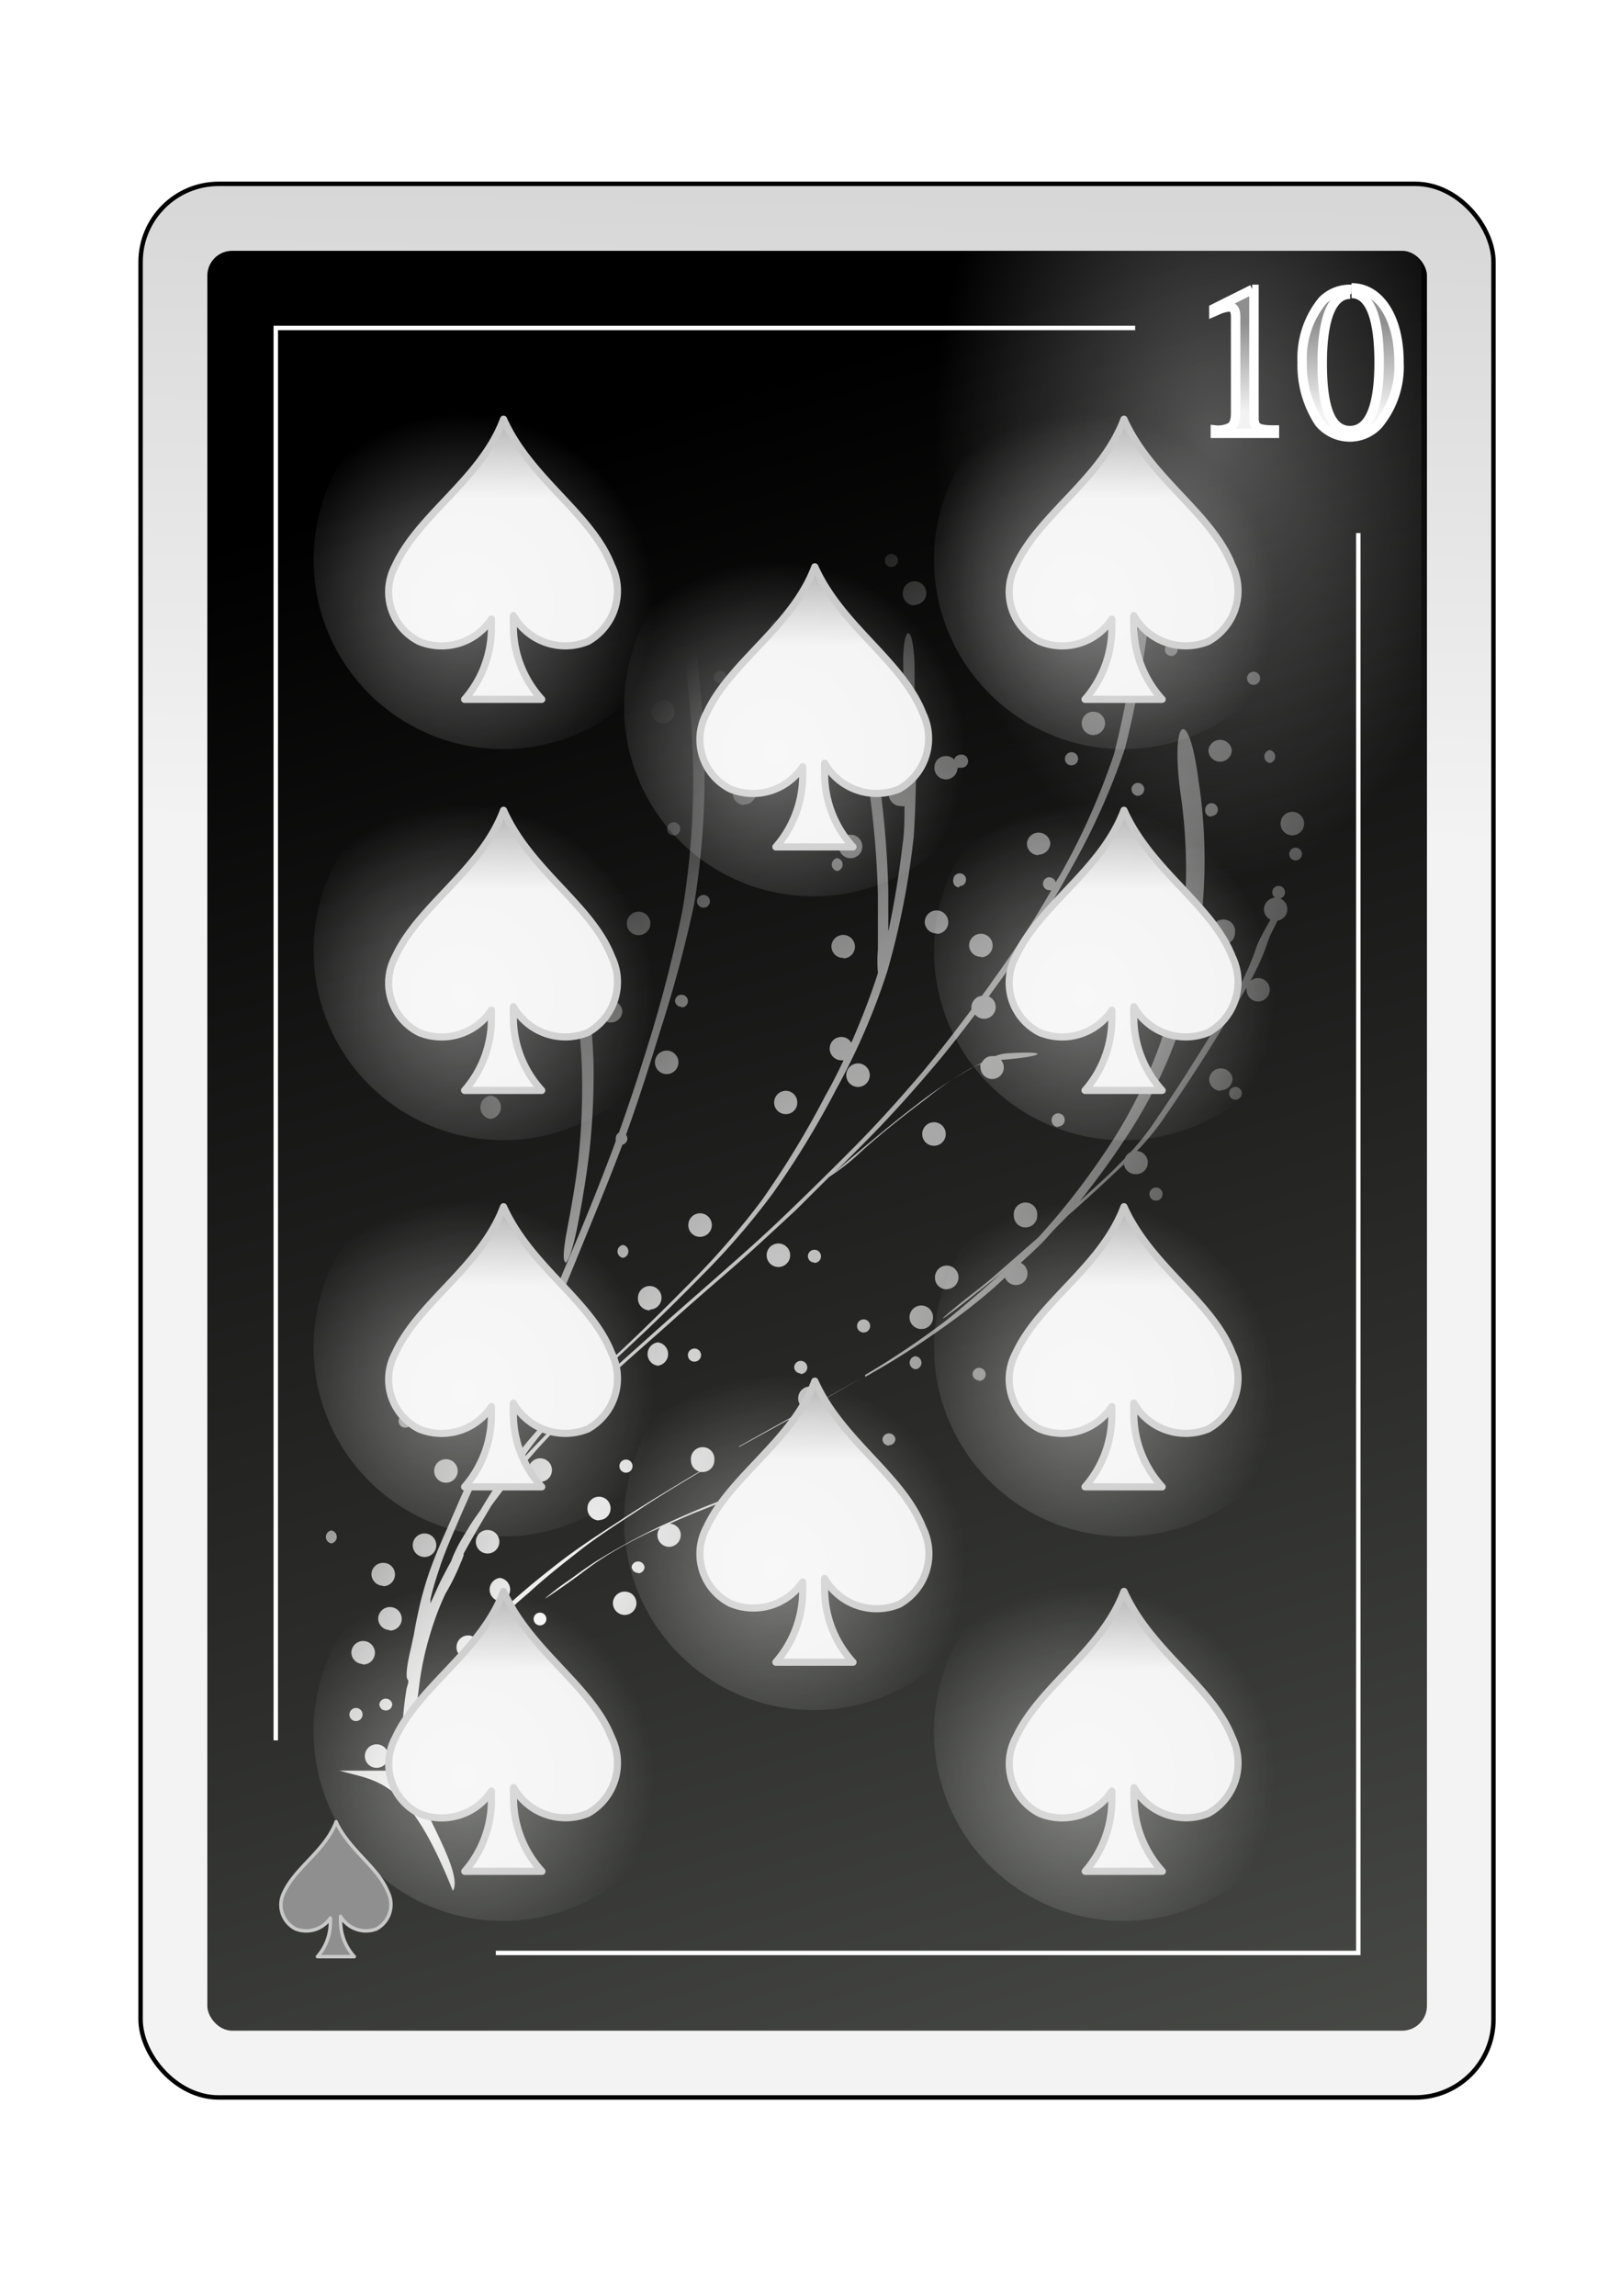 <?xml version="1.0" encoding="UTF-8" standalone="no"?>
<svg
   id="svg2"
   viewBox="0 0 84 119"
   version="1.1"
   sodipodi:docname="10S.svg"
   inkscape:version="1.3.2 (091e20e, 2023-11-25, custom)"
   xmlns:inkscape="http://www.inkscape.org/namespaces/inkscape"
   xmlns:sodipodi="http://sodipodi.sourceforge.net/DTD/sodipodi-0.dtd"
   xmlns:xlink="http://www.w3.org/1999/xlink"
   xmlns="http://www.w3.org/2000/svg"
   xmlns:svg="http://www.w3.org/2000/svg">
  <sodipodi:namedview
     id="namedview6"
     pagecolor="#ffffff"
     bordercolor="#000000"
     borderopacity="0.25"
     inkscape:showpageshadow="2"
     inkscape:pageopacity="0.0"
     inkscape:pagecheckerboard="0"
     inkscape:deskcolor="#d1d1d1"
     inkscape:zoom="15.285714"
     inkscape:cx="41.96729"
     inkscape:cy="59.5"
     inkscape:window-width="3840"
     inkscape:window-height="2054"
     inkscape:window-x="-11"
     inkscape:window-y="-11"
     inkscape:window-maximized="1"
     inkscape:current-layer="svg2" />
  <defs
     id="defs6">
    <style
       id="style1">
      .cls-1 {
        filter: url(#filter63625-0);
      }

      .cls-2 {
        stroke: #000;
        fill: url(#linear-gradient);
      }

      .cls-2, .cls-6 {
        stroke-miterlimit: 10;
        stroke-width: 0.23px;
      }

      .cls-3 {
        fill: url(#linear-gradient-2);
      }

      .cls-4 {
        opacity: 0.31;
        fill: url(#radial-gradient);
      }

      .cls-11, .cls-13, .cls-15, .cls-17, .cls-19, .cls-21, .cls-23, .cls-25, .cls-27, .cls-29, .cls-4, .cls-5 {
        isolation: isolate;
      }

      .cls-5 {
        opacity: 0.32;
        fill: url(#radial-gradient-2);
      }

      .cls-6 {
        fill: none;
      }

      .cls-6, .cls-8 {
        stroke: #fff;
      }

      .cls-10, .cls-12, .cls-14, .cls-16, .cls-18, .cls-20, .cls-22, .cls-24, .cls-26, .cls-28, .cls-7 {
        stroke: #c8c8c8;
        stroke-linejoin: round;
      }

      .cls-7 {
        stroke-width: 0.18px;
        fill: url(#linear-gradient-3);
      }

      .cls-8 {
        stroke-width: 0.49px;
        fill: url(#linear-gradient-4);
      }

      .cls-9 {
        fill: url(#radial-gradient-3);
      }

      .cls-10, .cls-12, .cls-14, .cls-16, .cls-18, .cls-20, .cls-22, .cls-24, .cls-26, .cls-28 {
        stroke-width: 0.37px;
      }

      .cls-10 {
        fill: url(#linear-gradient-5);
      }

      .cls-11, .cls-13, .cls-15, .cls-17, .cls-19, .cls-21, .cls-23, .cls-25, .cls-27, .cls-29 {
        opacity: 0.4;
      }

      .cls-11 {
        fill: url(#radial-gradient-4);
      }

      .cls-12 {
        fill: url(#linear-gradient-6);
      }

      .cls-13 {
        fill: url(#radial-gradient-5);
      }

      .cls-14 {
        fill: url(#linear-gradient-7);
      }

      .cls-15 {
        fill: url(#radial-gradient-6);
      }

      .cls-16 {
        fill: url(#linear-gradient-8);
      }

      .cls-17 {
        fill: url(#radial-gradient-7);
      }

      .cls-18 {
        fill: url(#linear-gradient-9);
      }

      .cls-19 {
        fill: url(#radial-gradient-8);
      }

      .cls-20 {
        fill: url(#linear-gradient-10);
      }

      .cls-21 {
        fill: url(#radial-gradient-9);
      }

      .cls-22 {
        fill: url(#linear-gradient-11);
      }

      .cls-23 {
        fill: url(#radial-gradient-10);
      }

      .cls-24 {
        fill: url(#linear-gradient-12);
      }

      .cls-25 {
        fill: url(#radial-gradient-11);
      }

      .cls-26 {
        fill: url(#linear-gradient-13);
      }

      .cls-27 {
        fill: url(#radial-gradient-12);
      }

      .cls-28 {
        fill: url(#linear-gradient-14);
      }

      .cls-29 {
        fill: url(#radial-gradient-13);
      }
    </style>
    <filter
       id="filter63625-0"
       name="filter63625-0"
       x="-0.129"
       y="-0.091"
       width="1.257"
       height="1.182">
      <feGaussianBlur
         result="feGaussianBlur63627-4"
         stdDeviation="3.76"
         id="feGaussianBlur1" />
    </filter>
    <linearGradient
       id="linear-gradient"
       x1="-1227.3"
       y1="-2166.46"
       x2="-1217.81"
       y2="-1651.95"
       gradientTransform="matrix(0.23, 0, 0, -0.23, 320.43, -455.2)"
       gradientUnits="userSpaceOnUse">
      <stop
         offset="0"
         stop-color="#f3f3f3"
         id="stop1" />
      <stop
         offset="1"
         stop-color="#8f8f8f"
         id="stop2" />
    </linearGradient>
    <linearGradient
       id="linear-gradient-2"
       x1="-1692.24"
       y1="-1941.48"
       x2="-1559.95"
       y2="-2379.2"
       gradientTransform="matrix(0.24, 0, 0, -0.24, 433.11, -442.41)"
       gradientUnits="userSpaceOnUse">
      <stop
         offset="0"
         id="stop3" />
      <stop
         offset="1"
         stop-color="#555753"
         id="stop4" />
    </linearGradient>
    <radialGradient
       id="radial-gradient"
       cx="636.09"
       cy="6279.25"
       r="58.68"
       gradientTransform="matrix(-0.23, 0, 0, 0.21, 160.04, -1198.94)"
       gradientUnits="userSpaceOnUse">
      <stop
         offset="0"
         stop-color="#fff"
         id="stop5" />
      <stop
         offset="1"
         stop-color="#fff"
         stop-opacity="0"
         id="stop6" />
    </radialGradient>
    <radialGradient
       id="radial-gradient-2"
       cx="-1261.09"
       cy="-1167.63"
       r="63.15"
       gradientTransform="matrix(0.23, 0, 0, -0.36, 352.99, -397.51)"
       xlink:href="#radial-gradient" />
    <linearGradient
       id="linear-gradient-3"
       x1="-4852.29"
       y1="-12344.1"
       x2="-4852.29"
       y2="-12289.58"
       gradientTransform="matrix(0.06, 0, 0, -0.06, 315.35, -621.38)"
       xlink:href="#linear-gradient" />
    <linearGradient
       id="linear-gradient-4"
       x1="-347.12"
       y1="898.22"
       x2="-347.12"
       y2="902.88"
       gradientTransform="matrix(1, 0, 0, -1, 414.86, 919.6)"
       xlink:href="#linear-gradient" />
    <radialGradient
       id="radial-gradient-3"
       cx="-12.65"
       cy="1367.86"
       r="25.37"
       gradientTransform="matrix(0.83, 0.56, 2.15, -3.16, -2904.65, 4416.86)"
       xlink:href="#radial-gradient" />
    <linearGradient
       id="linear-gradient-5"
       x1="-2691.79"
       y1="-5392.86"
       x2="-2691.79"
       y2="-5338.32"
       gradientTransform="matrix(0.13, 0, 0, -0.12, 385.7, -571.46)"
       xlink:href="#linear-gradient" />
    <radialGradient
       id="radial-gradient-4"
       cx="-686.3"
       cy="-779.02"
       r="26.74"
       gradientTransform="matrix(0.37, 0, 0, -0.37, 294.1, -207.06)"
       xlink:href="#radial-gradient" />
    <linearGradient
       id="linear-gradient-6"
       x1="-2691.79"
       y1="-5392.86"
       x2="-2691.79"
       y2="-5338.32"
       gradientTransform="matrix(0.13, 0, 0, -0.12, 401.73, -601.03)"
       xlink:href="#linear-gradient" />
    <radialGradient
       id="radial-gradient-5"
       cx="-686.3"
       cy="-779.02"
       r="26.74"
       gradientTransform="matrix(0.37, 0, 0, -0.37, 310.13, -236.63)"
       xlink:href="#radial-gradient" />
    <linearGradient
       id="linear-gradient-7"
       x1="-2691.79"
       y1="-5392.86"
       x2="-2691.79"
       y2="-5338.32"
       gradientTransform="matrix(0.13, 0, 0, -0.12, 401.73, -560.56)"
       xlink:href="#linear-gradient" />
    <radialGradient
       id="radial-gradient-6"
       cx="-686.3"
       cy="-779.02"
       r="26.74"
       gradientTransform="matrix(0.37, 0, 0, -0.37, 310.13, -196.16)"
       xlink:href="#radial-gradient" />
    <linearGradient
       id="linear-gradient-8"
       x1="-2691.79"
       y1="-5392.86"
       x2="-2691.79"
       y2="-5338.32"
       gradientTransform="matrix(0.13, 0, 0, -0.12, 385.7, -613.67)"
       xlink:href="#linear-gradient" />
    <radialGradient
       id="radial-gradient-7"
       cx="-686.3"
       cy="-779.02"
       r="26.74"
       gradientTransform="matrix(0.37, 0, 0, -0.37, 294.1, -249.27)"
       xlink:href="#radial-gradient" />
    <linearGradient
       id="linear-gradient-9"
       x1="-2691.79"
       y1="-5392.86"
       x2="-2691.79"
       y2="-5338.32"
       gradientTransform="matrix(0.13, 0, 0, -0.12, 401.73, -621.32)"
       xlink:href="#linear-gradient" />
    <radialGradient
       id="radial-gradient-8"
       cx="-686.3"
       cy="-779.02"
       r="26.74"
       gradientTransform="matrix(0.37, 0, 0, -0.37, 310.13, -256.92)"
       xlink:href="#radial-gradient" />
    <linearGradient
       id="linear-gradient-10"
       x1="-2691.79"
       y1="-5392.86"
       x2="-2691.79"
       y2="-5338.32"
       gradientTransform="matrix(0.13, 0, 0, -0.12, 401.73, -580.5)"
       xlink:href="#linear-gradient" />
    <radialGradient
       id="radial-gradient-9"
       cx="-686.3"
       cy="-779.02"
       r="26.74"
       gradientTransform="matrix(0.37, 0, 0, -0.37, 310.13, -216.1)"
       xlink:href="#radial-gradient" />
    <linearGradient
       id="linear-gradient-11"
       x1="-2691.79"
       y1="-5392.86"
       x2="-2691.79"
       y2="-5338.32"
       gradientTransform="matrix(0.13, 0, 0, -0.12, 369.56, -601.03)"
       xlink:href="#linear-gradient" />
    <radialGradient
       id="radial-gradient-10"
       cx="-686.3"
       cy="-779.02"
       r="26.74"
       gradientTransform="matrix(0.37, 0, 0, -0.37, 277.95, -236.63)"
       xlink:href="#radial-gradient" />
    <linearGradient
       id="linear-gradient-12"
       x1="-2691.79"
       y1="-5392.86"
       x2="-2691.79"
       y2="-5338.32"
       gradientTransform="matrix(0.13, 0, 0, -0.12, 369.56, -580.5)"
       xlink:href="#linear-gradient" />
    <radialGradient
       id="radial-gradient-11"
       cx="-686.3"
       cy="-779.02"
       r="26.74"
       gradientTransform="matrix(0.37, 0, 0, -0.37, 277.95, -216.1)"
       xlink:href="#radial-gradient" />
    <linearGradient
       id="linear-gradient-13"
       x1="-2691.79"
       y1="-5392.86"
       x2="-2691.79"
       y2="-5338.32"
       gradientTransform="matrix(0.13, 0, 0, -0.12, 369.56, -560.56)"
       xlink:href="#linear-gradient" />
    <radialGradient
       id="radial-gradient-12"
       cx="-686.3"
       cy="-779.02"
       r="26.74"
       gradientTransform="matrix(0.37, 0, 0, -0.37, 277.95, -196.16)"
       xlink:href="#radial-gradient" />
    <linearGradient
       id="linear-gradient-14"
       x1="-2691.79"
       y1="-5392.86"
       x2="-2691.79"
       y2="-5338.32"
       gradientTransform="matrix(0.13, 0, 0, -0.12, 369.56, -621.32)"
       xlink:href="#linear-gradient" />
    <radialGradient
       id="radial-gradient-13"
       cx="-686.3"
       cy="-779.02"
       r="26.74"
       gradientTransform="matrix(0.37, 0, 0, -0.37, 277.95, -256.92)"
       xlink:href="#radial-gradient" />
  </defs>
  <title
     id="title6">Ten of Spades</title>
  <g
     id="_10_spade"
     data-name="10_spade">
    <g
       id="use70797">
      <g
         id="g65584">
        <rect
           id="rect65588"
           class="cls-2"
           x="7.29"
           y="9.53"
           width="70.15"
           height="99.19"
           rx="4.05"
           ry="4.05" />
        <rect
           id="rect3662"
           class="cls-3"
           x="10.75"
           y="13"
           width="63.24"
           height="92.26"
           rx="1.29"
           ry="1.29" />
        <rect
           id="rect65592"
           class="cls-4"
           x="10.99"
           y="81.02"
           width="26.55"
           height="24.28" />
        <path
           id="rect65594"
           class="cls-5"
           d="M46.2,13H72.7a1,1,0,0,1,1,1v43.2a1,1,0,0,1-1,1H46.2a1,1,0,0,1-1-1V14A1,1,0,0,1,46.2,13Z" />
        <path
           id="path65596"
           class="cls-6"
           d="M25.71,101.23H70.43V27.63M58.86,17H14.3V90.21" />
      </g>
    </g>
    <g
       id="use74202">
      <path
         id="path74108"
         class="cls-7"
         d="M17.43,94.43c-.56,1.49-2.11,2.37-2.7,3.65a1.4,1.4,0,0,0,.59,1.9,1.51,1.51,0,0,0,1.81-.56v.2a2.66,2.66,0,0,1-.67,1.8h1.91a2.71,2.71,0,0,1-.71-1.84c0-.09,0-.17,0-.25a1.52,1.52,0,0,0,1.87.65,1.44,1.44,0,0,0,.59-1.9c-.51-1.3-2-2.15-2.7-3.65Z" />
    </g>
    <g
       id="use3943">
      <path
         id="text3956"
         class="cls-8"
         d="M64.94,15l-2,1v.16l.3-.13a1.76,1.76,0,0,1,.5-.12c.23,0,.33.17.33.52v5c0,.36-.09.62-.27.72a1.41,1.41,0,0,1-.78.14v.17h3.06v-.17c-.88,0-1.06-.12-1.06-.65V15l-.09,0m5.14,0a2,2,0,0,0-1.49.58,4.7,4.7,0,0,0-1.06,3.19,5.41,5.41,0,0,0,.88,3.13,2.06,2.06,0,0,0,1.62.75A2,2,0,0,0,71.47,22a4.7,4.7,0,0,0,1.07-3.24c0-2.27-1-3.84-2.46-3.84m0,.29c.94,0,1.43,1.25,1.43,3.57S71,22.32,70,22.32s-1.44-1.18-1.44-3.49.5-3.58,1.45-3.58" />
    </g>
    <path
       id="path4112"
       class="cls-9"
       d="M23.49,98c.53-.91-1.57-4.1-1.84-5.31a2.68,2.68,0,0,1,0-.3,4.57,4.57,0,0,1-.05-.52,5.54,5.54,0,0,1,.13-.91.34.34,0,0,0,.31-.33.33.33,0,0,0-.15-.28c.07-.22.15-.45.22-.68a9.11,9.11,0,0,1,.6-1.44,17.75,17.75,0,0,1,1.09-1.76c.12-.18.24-.36.37-.53h.11a.6.6,0,0,0,.61-.6.71.71,0,0,0-.06-.25l.45-.53a25.9,25.9,0,0,1,2.14-2c.8-.74,1.66-1.42,2.53-2.1,1-.8,2.12-1.5,3.21-2.22s2.08-1.31,3.13-1.94h.15a.6.6,0,0,0,.6-.6.61.61,0,1,0-1.21,0,.59.59,0,0,0,.44.58l-.3.17c-1.28.77-2.56,1.54-3.81,2.36-1.09.71-2.19,1.42-3.22,2.22-.87.68-1.73,1.37-2.53,2.11-.63.56-1.25,1.12-1.83,1.72a.62.62,0,0,0-.3-.09.61.61,0,0,0-.61.61.56.56,0,0,0,.12.36,15.06,15.06,0,0,0-1,1.36,19.84,19.84,0,0,0-1.09,1.76l-.14.3c0-.61.11-1.21.18-1.82a15.47,15.47,0,0,1,.53-2.52,15.27,15.27,0,0,1,.82-2.2A11.32,11.32,0,0,0,23.89,81c.06-.12.1-.25.15-.37l0-.1c.43-.78.88-1.55,1.34-2.32,0,0,.06-.1.08-.14.17-.24.35-.47.52-.7.49-.64,1-1.26,1.54-1.87.67-.78,1.4-1.52,2.12-2.26s1.68-1.62,2.54-2.4,1.87-1.65,2.8-2.49,2-1.76,3-2.63,2.21-2,3.29-3L43,61a11.41,11.41,0,0,0,1.68-1.33c1.11-1,2.23-1.87,3.39-2.75a16.52,16.52,0,0,1,2.27-1.55l.5-.22a.53.53,0,0,0,0,.18.61.61,0,0,0,.61.6.6.6,0,0,0,.6-.6.59.59,0,0,0-.15-.39c2.24-.17,2.7-.49.28-.34a2.16,2.16,0,0,0-.57.14l-.16,0a.6.6,0,0,0-.54.34,22.28,22.28,0,0,0-3.41,2.2c-1.15.88-2.26,1.81-3.37,2.75-.45.38-.76.66-.93.82.58-.57,1.15-1.14,1.72-1.72,1.25-1.26,2.43-2.58,3.57-3.93.72-.85,1.4-1.73,2.07-2.61a.62.62,0,0,0,.47.22.61.61,0,0,0,.6-.61.6.6,0,0,0-.36-.55l.89-1.23A53.23,53.23,0,0,0,55.55,45a35.49,35.49,0,0,0,2.79-6.23,54.45,54.45,0,0,0,1.12-5.8c.38-2.33-.21-2-.58.34a51.89,51.89,0,0,1-1.12,5.79A35.92,35.92,0,0,1,55,45.3c-.09.15-.18.29-.26.44a.35.35,0,0,0-.33-.27.34.34,0,0,0-.33.34.33.33,0,0,0,.33.33.2.2,0,0,0,.11,0,52.11,52.11,0,0,1-3,4.63c-.2.29-.4.57-.61.85a.6.6,0,0,0-.54.59.49.49,0,0,0,0,.12c-.81,1.09-1.65,2.17-2.52,3.22-1.15,1.35-2.33,2.67-3.58,3.93S41.9,61.84,40.69,63s-2.17,2-3.3,3-2,1.75-3,2.64L31.6,71.14c-.8.73-1.61,1.46-2.37,2.23a.31.31,0,0,0-.15-.2c.29-.31.6-.61.9-.91,1-.94,2-1.86,3-2.8,1.19-1.11,2.34-2.25,3.48-3.41a38,38,0,0,0,3.61-4.19,46.6,46.6,0,0,0,3.29-5.4,34.93,34.93,0,0,0,2.65-6.12,41.42,41.42,0,0,0,1.37-7,57.54,57.54,0,0,0,.07-6,.59.59,0,0,0,.21-.45.61.61,0,0,0-.24-.48c0-.25,0-.5,0-.74,0-.42,0-.84,0-1.25-.09-2.35-.66-2-.58.33,0,.42,0,.83,0,1.25,0,.11,0,.22,0,.32a.61.61,0,0,0-.39.57.6.6,0,0,0,.42.57c0,1,.06,2.07.05,3.11a.59.59,0,0,0-.23,0,.6.6,0,0,0-.61.6.62.62,0,0,0,.61.61.46.46,0,0,0,.21,0c0,.67,0,1.34-.1,2-.18,1.51-.42,3-.74,4.51,0-.71,0-1.42,0-2.13a49.82,49.82,0,0,0-.38-5,27.62,27.62,0,0,0-.67-3.4A12.17,12.17,0,0,0,44.49,36a2,2,0,0,0-.27-.44c-1.9-1.71-2.54-1.32-.62.37a1.57,1.57,0,0,1,.27.43A12,12,0,0,1,44.44,38a26.11,26.11,0,0,1,.69,3.39,47.29,47.29,0,0,1,.39,5c0,.94,0,1.88,0,2.82a6.86,6.86,0,0,0,0,1.21,2.17,2.17,0,0,1-.07.24c-.38,1.15-.82,2.28-1.31,3.39a.58.58,0,0,0-.52-.3.6.6,0,0,0-.6.6.61.61,0,0,0,.6.61l.12,0c-.29.62-.6,1.23-.94,1.83a47.28,47.28,0,0,1-3.29,5.41,40.14,40.14,0,0,1-3.62,4.19c-1.15,1.16-2.3,2.31-3.48,3.42-1,.94-2,1.85-3.05,2.8l-.52.51a.34.34,0,0,0-.27.29,16.78,16.78,0,0,0-1.76,2,34.35,34.35,0,0,0-1.91,2.89c-.22.3-.43.6-.62.92s-.41.65-.58,1a5.64,5.64,0,0,0-.31.71v0c-.17.3-.33.61-.49.92s-.39.84-.58,1.26a1.55,1.55,0,0,0,0-.21c.13-.59.32-1.16.51-1.74s.52-1.35.8-2c.35-.82.71-1.62,1.07-2.44.48-1.09,1-2.16,1.57-3.23.69-1.31,1.29-2.65,1.87-4,.7-1.65,1.38-3.31,2.07-5s1.41-3.42,2.06-5.15a.34.34,0,0,0,.26-.33.32.32,0,0,0-.07-.19c.66-1.82,1.24-3.66,1.81-5.51A66.84,66.84,0,0,0,36,46.83a41.74,41.74,0,0,0,.52-7.74c-.08-2.64-.39-5.26-.71-7.87-.2-1.57-.43-3.14-.68-4.71a5.34,5.34,0,0,0-.35-1.39.58.58,0,0,0,.19,0,.61.61,0,1,0,0-1.21.61.61,0,0,0-.44,1,3.86,3.86,0,0,0,0,1.88c.11.7.22,1.39.32,2.09a.32.32,0,0,0-.23-.09.34.34,0,1,0,.3.49c.1.74.21,1.48.3,2.22,0,.19,0,.38.07.57a.53.53,0,0,0-.28-.07.61.61,0,0,0,0,1.21.57.57,0,0,0,.39-.15c.25,2.09.47,4.2.53,6.31a41.75,41.75,0,0,1-.53,7.74,67,67,0,0,1-1.64,6.53c-.52,1.7-1.07,3.4-1.67,5.07a.34.34,0,0,0-.16.29.51.51,0,0,0,0,.13l-.12.34c-.68,1.8-1.39,3.59-2.14,5.35s-1.37,3.32-2.07,5c-.58,1.36-1.19,2.71-1.88,4-.54,1.07-1.09,2.14-1.58,3.23-.36.81-.71,1.63-1.07,2.44s-.57,1.33-.81,2a18.09,18.09,0,0,0-.5,1.74c-.11.5-.22,1-.3,1.5-.05.21-.09.43-.14.65-.26,1.06-.28,1.6-.18,1.68s-.05.36-.07.54a17,17,0,0,0-.21,2.14v1a6.21,6.21,0,0,0-.2.74l-.06.3h-3c2,.57,3.56.41,5.86,6.18Zm.59-4.68a.33.33,0,0,0,0-.66.33.33,0,0,0,0,.66Zm-4.63-1.69a.61.61,0,1,0,0-1.21.61.61,0,0,0,0,1.21Zm3.26-.72a.61.61,0,0,0,.61-.61.61.61,0,0,0-1.21,0A.61.61,0,0,0,22.71,90.91Zm-4.26-1.7a.34.34,0,1,0-.33-.33A.33.33,0,0,0,18.45,89.21ZM20,88.66a.33.33,0,0,0,.34-.33.34.34,0,0,0-.67,0A.33.33,0,0,0,20,88.66Zm5.72-.72a.61.61,0,0,0,0-1.21.61.61,0,0,0,0,1.21Zm1.42-1a.33.33,0,0,0,.33-.33.33.33,0,0,0-.33-.33.32.32,0,0,0-.33.33A.33.33,0,0,0,27.1,86.91Zm-8.32-.66a.61.61,0,1,0-.6-.6A.6.6,0,0,0,18.78,86.25Zm1.4-1.76a.61.61,0,1,0-.61-.61A.6.6,0,0,0,20.18,84.49ZM28,84.25a.33.33,0,1,0-.33-.33A.33.33,0,0,0,28,84.25Zm4.38-.54A.61.61,0,0,0,33,83.1a.6.6,0,0,0-.61-.6.61.61,0,0,0-.61.6A.62.62,0,0,0,32.39,83.71ZM25.92,83a.61.61,0,0,0,0-1.21.61.61,0,0,0,0,1.21Zm2.37-.15s.71-.46,1.83-1.28a16.25,16.25,0,0,1,1.44-1,21.66,21.66,0,0,1,2.2-1.18l.47-.2a.56.56,0,0,0-.14.38.61.61,0,0,0,.6.61.62.62,0,0,0,.61-.61.59.59,0,0,0-.57-.59c.52-.24,1.05-.47,1.59-.68l1.82-.72.78-.29c2.39-.91,3-1.27.62-.36l-.78.3c-.61.23-1.21.48-1.82.72-.87.33-1.72.72-2.57,1.1A34.24,34.24,0,0,0,31,80.87c-.5.31-1,.68-1.44,1A14.59,14.59,0,0,0,28.29,82.83Zm-8.42-.63a.61.61,0,0,0,.61-.61.6.6,0,0,0-.61-.6.6.6,0,0,0-.61.6A.62.62,0,0,0,19.87,82.2Zm13.22-.67a.33.33,0,0,0,.33-.33.34.34,0,0,0-.67,0A.34.34,0,0,0,33.09,81.53Zm-11-.85a.61.61,0,0,0,0-1.21.61.61,0,1,0,0,1.21Zm3.27-.18a.61.61,0,0,0,0-1.21.61.61,0,1,0,0,1.21ZM17.18,80a.34.34,0,0,0,0-.67.34.34,0,0,0,0,.67Zm21.11-1.15a.34.34,0,1,0-.33-.34A.34.34,0,0,0,38.29,78.87Zm-7.23-.06a.6.6,0,0,0,.6-.61.6.6,0,0,0-.6-.6.6.6,0,0,0-.6.6A.61.61,0,0,0,31.06,78.81Zm10.68-.55a.33.33,0,0,0,.33-.33.33.33,0,0,0-.33-.33h0a.6.6,0,0,0-.42-1,.61.61,0,1,0,0,1.21l.17,0a.34.34,0,0,0-.05.17.33.33,0,0,0,.33.33Zm2.09-1.39a.61.61,0,1,0-.61-.61A.6.6,0,0,0,43.83,76.87Zm-20.63,0a.61.61,0,0,0,0-1.21.61.61,0,1,0,0,1.21ZM28,76.81a.61.61,0,1,0-.6-.6A.6.6,0,0,0,28,76.81Zm17.4-.06a.33.33,0,1,0-.34-.33A.33.33,0,0,0,45.37,76.75Zm-13-.42a.34.34,0,1,0,0-.67.34.34,0,0,0,0,.67Zm-5.53-.4c.2-.29.39-.57.6-.85a16.79,16.79,0,0,1,1.2-1.45.34.34,0,0,0,.21.14c-.65.67-1.3,1.33-1.91,2A1.47,1.47,0,0,1,26.83,75.93ZM38.33,75l2-1.1,1.49-.82.17,0a.6.6,0,0,0,.58-.45c.7-.39,1.39-.79,2.08-1.19l-2.07,1.17a.57.57,0,0,0,0-.13.6.6,0,0,0-.6-.61.61.61,0,0,0-.2,1.18l-.47.26c-1,.55-2,1.11-3,1.67Zm7.76-.09a.33.33,0,0,0,.34-.33.34.34,0,0,0-.67,0A.33.33,0,0,0,46.09,74.93ZM23,74a.61.61,0,0,0,.61-.61.57.57,0,0,0,0-.18h.06a.33.33,0,0,0,.33-.33.33.33,0,1,0-.66,0,.65.65,0,0,0-.31-.08.6.6,0,0,0-.6.6A.61.61,0,0,0,23,74ZM21,74a.34.34,0,1,0-.33-.34A.34.34,0,0,0,21,74Zm4.21-2.3a.61.61,0,1,0-.61-.6A.6.6,0,0,0,25.2,71.67Zm25.55-.12a.34.34,0,1,0-.33-.33A.34.34,0,0,0,50.75,71.55Zm-5.9-.21.91-.52a44,44,0,0,0,4.34-2.93c.71-.55,1.39-1.11,2-1.7a.61.61,0,0,0,.57.39.6.6,0,0,0,.6-.6.61.61,0,0,0-.35-.55c.48-.45,1-.9,1.41-1.37s.66-.69,1-1.05l0,0c1-.88,1.94-1.74,2.89-2.65l.05-.05a.6.6,0,0,0,.6.52.6.6,0,0,0,.07-1.2,12.64,12.64,0,0,0,1.5-1.85c.58-.84,1.14-1.69,1.69-2.54s1.08-1.71,1.6-2.58c.31-.5.61-1,.9-1.51a.49.49,0,0,0,0,.12.6.6,0,0,0,.6.61.61.61,0,0,0,.6-.61.6.6,0,0,0-.6-.6.57.57,0,0,0-.42.17l.24-.45a12.1,12.1,0,0,0,.62-1.43,5.37,5.37,0,0,1,.21-.56c.14-.27.26-.51.35-.71a.59.59,0,0,0,.51-.59.6.6,0,0,0-.37-.56.32.32,0,0,0,.25-.32.33.33,0,0,0-.33-.33.33.33,0,0,0-.33.33.35.35,0,0,0,.14.28.61.61,0,0,0-.57.6.59.59,0,0,0,.34.54c-.18.3-.38.66-.61,1.12a5.37,5.37,0,0,0-.21.56,14,14,0,0,1-.61,1.43c-.4.77-.86,1.52-1.31,2.27s-1.06,1.72-1.6,2.57-1.11,1.7-1.68,2.54a12.49,12.49,0,0,1-1.24,1.56.61.61,0,0,0-.3.33l-.68.69c-.54.52-1.09,1-1.65,1.53.78-1,1.5-1.95,2.19-3a24.71,24.71,0,0,0,2.92-5.75c0-.1.07-.21.1-.31a.62.62,0,0,0,.59.49.6.6,0,0,0,.6-.61.6.6,0,0,0-.6-.61.62.62,0,0,0-.41.16,27.39,27.39,0,0,0,1-6,26.89,26.89,0,0,0-.24-6.21c-.49-3.86-1.44-3.31-.95.54a27.56,27.56,0,0,1,.23,6.22A25.83,25.83,0,0,1,60.19,54a25,25,0,0,1-2.92,5.76,37.16,37.16,0,0,1-3.43,4.38l-2.16,1.89c-.52.46-1.08.89-1.63,1.32-1.9,1.53-1.3,1.18.6-.34.5-.4,1-.78,1.48-1.2v0c-1,.9-2,1.77-3,2.58a42.54,42.54,0,0,1-4.27,2.88Zm-3.35-.15a.34.34,0,1,0-.33-.34A.34.34,0,0,0,41.5,71.19Zm6-.25a.34.34,0,0,0,.27-.33.34.34,0,0,0-.33-.34.34.34,0,0,0,0,.67Zm-13.4-.18a.61.61,0,0,0,0-1.21.61.61,0,0,0,0,1.21ZM36,70.58a.34.34,0,1,0-.33-.33A.33.33,0,0,0,36,70.58Zm8.78-1.51a.34.34,0,1,0-.34-.34A.34.34,0,0,0,44.77,69.07Zm3-.18a.6.6,0,0,0,.6-.61.61.61,0,1,0-.6.61ZM26.4,68.64A.6.6,0,0,0,27,68a.61.61,0,1,0-1.21,0A.6.6,0,0,0,26.4,68.64ZM55,68a.34.34,0,0,0,.34-.33.34.34,0,0,0-.67,0A.33.33,0,0,0,55,68Zm-21.32-.12a.61.61,0,1,0-.6-.61A.61.61,0,0,0,33.72,67.92Zm-9-1a.34.34,0,1,0-.33-.33A.33.33,0,0,0,24.68,66.89Zm24.41-.06a.61.61,0,1,0-.61-.61A.6.6,0,0,0,49.09,66.83Zm-21.72-.61a.59.59,0,0,0,.6-.6.6.6,0,0,0-.26-.5.3.3,0,0,0,0-.13.33.33,0,0,0-.33-.34.34.34,0,0,0-.33.34.36.36,0,0,0,0,.1.6.6,0,0,0,.28,1.13Zm13.07-.54a.61.61,0,0,0,0-1.21.61.61,0,1,0,0,1.21ZM29.3,65.46c.14,0,.41-.7.65-1.94s.46-2.54.61-3.82a36,36,0,0,0,.21-4.76,30,30,0,0,0-.34-3.55c-.13-.79-.25-1.58-.45-2.36a7.2,7.2,0,0,0-.28-.9c-1.05-2.33-1.71-2-.62.36a7.06,7.06,0,0,1,.28.89,24,24,0,0,1,.46,2.36,30.26,30.26,0,0,1,.35,3.55A36,36,0,0,1,30,60c-.14,1.28-.37,2.55-.61,3.82-.21,1.1-.19,1.61-.06,1.6Zm12.92,0a.34.34,0,1,0-.33-.33A.33.33,0,0,0,42.22,65.44ZM32.3,65.2a.34.34,0,0,0,0-.67.34.34,0,0,0,0,.67Zm4-1.09a.61.61,0,1,0-.61-.61A.6.6,0,0,0,36.27,64.11Zm16.87-.49a.6.6,0,0,0,.61-.6.61.61,0,1,0-1.21,0A.6.6,0,0,0,53.14,63.62ZM60,62.23a.34.34,0,0,0,0-.67.34.34,0,1,0,0,.67ZM48.42,59.39a.61.61,0,1,0-.6-.6A.6.6,0,0,0,48.42,59.39Zm6.44-1a.34.34,0,1,0-.33-.33A.34.34,0,0,0,54.86,58.42ZM25.44,58a.61.61,0,0,0,0-1.21.61.61,0,0,0,0,1.21Zm15.3-.25a.59.59,0,0,0,.6-.6.6.6,0,0,0-.6-.61.61.61,0,0,0-.6.61A.6.6,0,0,0,40.74,57.75ZM64.06,57a.33.33,0,1,0-.33-.33A.33.33,0,0,0,64.06,57Zm-.76-.49a.6.6,0,0,0,.61-.6.61.61,0,0,0-1.21,0A.6.6,0,0,0,63.3,56.54Zm-18.81-.17a.61.61,0,0,0,0-1.22.61.61,0,0,0,0,1.22Zm-10-.67a.61.61,0,1,0,0-1.21.61.61,0,0,0,0,1.21Zm-6.32-2.6a.34.34,0,1,0-.34-.34A.34.34,0,0,0,28.19,53.1ZM31.66,53a.6.6,0,0,0,.61-.6.61.61,0,0,0-1.21,0A.6.6,0,0,0,31.66,53Zm26.68-.17a.62.62,0,0,0,.61-.61.61.61,0,0,0-.61-.6.6.6,0,0,0-.6.6A.61.61,0,0,0,58.34,52.8Zm-23-.61a.33.33,0,0,0,.33-.33.33.33,0,0,0-.33-.33.34.34,0,0,0-.34.33A.34.34,0,0,0,35.39,52.19Zm8.38-2.54a.61.61,0,1,0-.61-.61A.6.6,0,0,0,43.77,49.65Zm7.13-.06a.61.61,0,1,0-.6-.6A.6.6,0,0,0,50.9,49.59Zm12.59-.67a.6.6,0,0,0,.6-.6.61.61,0,1,0-1.21,0A.6.6,0,0,0,63.49,48.92Zm-30.25-.48a.61.61,0,0,0,0-1.21.61.61,0,1,0,0,1.21Zm15.36-.06a.61.61,0,1,0-.6-.6A.6.6,0,0,0,48.6,48.38ZM36.48,47.05a.33.33,0,0,0,.33-.33.33.33,0,0,0-.33-.33.34.34,0,0,0-.34.33A.34.34,0,0,0,36.48,47.05Zm-8.72-1a.33.33,0,1,0,0-.66.33.33,0,1,0,0,.66Zm22-.12a.33.33,0,0,0,.33-.33.32.32,0,0,0-.33-.33.33.33,0,0,0-.33.33A.33.33,0,0,0,49.72,46Zm9.71-.54a.62.62,0,0,0,.61-.61.6.6,0,0,0-.61-.6.59.59,0,0,0-.6.6A.6.6,0,0,0,59.43,45.42Zm-16.06-.24a.34.34,0,0,0,0-.67.34.34,0,0,0,0,.67Zm23.77-.55a.33.33,0,0,0,0-.66.33.33,0,0,0,0,.66Zm-23-.12a.61.61,0,0,0,0-1.21.61.61,0,1,0,0,1.21Zm9.68-.18a.61.61,0,0,0,.6-.61.61.61,0,0,0-1.21,0A.61.61,0,0,0,53.81,44.33ZM58,43.48a.34.34,0,0,0,0-.67.34.34,0,0,0,0,.67Zm9-.18a.61.61,0,1,0-.6-.61A.61.61,0,0,0,67,43.3Zm-32,0a.35.35,0,0,0,.27-.34.34.34,0,1,0-.34.34Zm27.82-1a.33.33,0,0,0,.33-.33.34.34,0,0,0-.33-.34.34.34,0,0,0-.33.34A.32.32,0,0,0,62.79,42.33Zm-24.22-.6a.61.61,0,0,0,.6-.61.61.61,0,0,0-1.21,0A.61.61,0,0,0,38.57,41.73ZM59,41.25a.34.34,0,0,0,.33-.34.33.33,0,1,0-.66,0A.34.34,0,0,0,59,41.25Zm-9.95-.85a.61.61,0,0,0,.6-.61v0a.26.26,0,0,0,.15,0,.34.34,0,1,0,0-.67.34.34,0,0,0-.32.25.6.6,0,0,0-.43-.18.59.59,0,0,0-.6.6.6.6,0,0,0,.6.61Zm6.5-.73a.34.34,0,1,0-.33-.33A.33.33,0,0,0,55.59,39.67Zm10.29-.12a.34.34,0,0,0,0-.67.34.34,0,0,0,0,.67Zm-2.58-.07a.6.6,0,0,0,.61-.6.61.61,0,0,0-1.21,0A.6.6,0,0,0,63.3,39.48ZM38,39.31a.6.6,0,0,0,.6-.61.6.6,0,0,0-.6-.6.61.61,0,0,0-.61.6A.62.62,0,0,0,38,39.31Zm5.14-.67a.61.61,0,1,0,0-1.21.6.6,0,0,0-.56.4.33.33,0,0,0-.1.23.33.33,0,0,0,.15.28A.58.58,0,0,0,43.16,38.64Zm13.55-.54a.62.62,0,0,0,.61-.61.61.61,0,0,0-.61-.6.6.6,0,0,0-.6.6A.6.6,0,0,0,56.71,38.1Zm-22.32-.61a.61.61,0,0,0,.61-.6.62.62,0,0,0-.61-.61.6.6,0,0,0-.6.61A.6.6,0,0,0,34.39,37.49Zm10.19-1.87a.34.34,0,0,0,0-.67.34.34,0,0,0,0,.67ZM65,35.5a.34.34,0,1,0-.34-.34A.34.34,0,0,0,65,35.5Zm-27.65-.07a.33.33,0,0,0,0-.66.33.33,0,0,0,0,.66ZM60.73,34a.33.33,0,0,0,.33-.33.33.33,0,1,0-.66,0A.33.33,0,0,0,60.73,34Zm1.3-.48a.61.61,0,1,0-.6-.61A.61.61,0,0,0,62,33.56Zm-21.74-.73a.33.33,0,0,0,0-.66.33.33,0,1,0,0,.66ZM43,32.59a.6.6,0,0,0,.6-.6.61.61,0,0,0-.6-.61.62.62,0,0,0-.61.61A.61.61,0,0,0,43,32.59Zm-5.2-1a.6.6,0,0,0,.61-.6.62.62,0,0,0-.61-.61.61.61,0,0,0-.61.61A.6.6,0,0,0,37.84,31.62Zm17.45-.17a.34.34,0,0,0,.33-.34.34.34,0,1,0-.67,0A.34.34,0,0,0,55.29,31.45Zm-7.84-.07a.61.61,0,1,0-.6-.61A.61.61,0,0,0,47.45,31.38Zm10.44-.61a.33.33,0,0,0,.33-.33.33.33,0,0,0-.33-.33.33.33,0,0,0-.33.33A.32.32,0,0,0,57.89,30.77ZM46.21,29.39a.34.34,0,1,0-.33-.33A.34.34,0,0,0,46.21,29.39Zm-13-.19a.6.6,0,0,0,.6-.6.6.6,0,0,0-.6-.6.6.6,0,0,0-.61.6A.61.61,0,0,0,33.24,29.2ZM56,27.76a.34.34,0,1,0,0-.67.34.34,0,0,0,0,.67Zm2.15-.43a.61.61,0,0,0,0-1.21.61.61,0,1,0,0,1.21Zm-25.78-1a.33.33,0,1,0-.33-.33A.34.34,0,0,0,32.38,26.37Zm25.77-1.26a.34.34,0,1,0,0-.67.34.34,0,0,0,0,.67Zm-16.63-.92a.33.33,0,1,0-.34-.33A.33.33,0,0,0,41.52,24.19ZM33,22.56a.33.33,0,0,0,.33-.33.33.33,0,0,0-.66,0A.33.33,0,0,0,33,22.56Zm1.69-1.21a.33.33,0,1,0-.33-.33A.33.33,0,0,0,34.68,21.35Z" />
    <g
       id="use4446">
      <g
         id="g74309">
        <path
           id="path74269"
           class="cls-10"
           d="M42.25,71.59c-1.16,3.1-4.38,4.92-5.61,7.58a2.88,2.88,0,0,0,1.23,3.94A3.09,3.09,0,0,0,41.62,82c0,.14,0,.27,0,.41a5.6,5.6,0,0,1-1.39,3.75h4a5.59,5.59,0,0,1-1.47-3.83,4.18,4.18,0,0,1,0-.51,3.1,3.1,0,0,0,3.86,1.34,3,3,0,0,0,1.24-3.94C46.8,76.47,43.65,74.71,42.25,71.59Z" />
        <path
           id="path74305"
           class="cls-11"
           d="M52,78.84A9.82,9.82,0,1,1,42.22,69,9.82,9.82,0,0,1,52,78.84Z" />
      </g>
    </g>
    <g
       id="use4458">
      <g
         id="g74309-2"
         data-name="g74309">
        <path
           id="path74269-2"
           data-name="path74269"
           class="cls-12"
           d="M58.28,42c-1.16,3.1-4.38,4.92-5.61,7.58a2.89,2.89,0,0,0,1.24,3.94,3.08,3.08,0,0,0,3.74-1.16c0,.14,0,.27,0,.41a5.6,5.6,0,0,1-1.39,3.75h4a5.63,5.63,0,0,1-1.47-3.83,4.18,4.18,0,0,1,0-.51,3.1,3.1,0,0,0,3.86,1.34,3,3,0,0,0,1.24-3.94C62.84,46.9,59.68,45.14,58.28,42Z" />
        <path
           id="path74305-2"
           data-name="path74305"
           class="cls-13"
           d="M68.07,49.27a9.82,9.82,0,1,1-9.81-9.81A9.82,9.82,0,0,1,68.07,49.27Z" />
      </g>
    </g>
    <g
       id="use4462">
      <g
         id="g74309-3"
         data-name="g74309">
        <path
           id="path74269-3"
           data-name="path74269"
           class="cls-14"
           d="M58.28,82.49c-1.16,3.1-4.38,4.92-5.61,7.58A2.89,2.89,0,0,0,53.91,94a3.08,3.08,0,0,0,3.74-1.16c0,.14,0,.27,0,.41A5.6,5.6,0,0,1,56.27,97h4a5.63,5.63,0,0,1-1.47-3.83,4.18,4.18,0,0,1,0-.51A3.1,3.1,0,0,0,62.65,94a3,3,0,0,0,1.24-3.94C62.84,87.37,59.68,85.61,58.28,82.49Z" />
        <path
           id="path74305-3"
           data-name="path74305"
           class="cls-15"
           d="M68.07,89.74a9.82,9.82,0,1,1-9.81-9.81A9.82,9.82,0,0,1,68.07,89.74Z" />
      </g>
    </g>
    <g
       id="use4470">
      <g
         id="g74309-4"
         data-name="g74309">
        <path
           id="path74269-4"
           data-name="path74269"
           class="cls-16"
           d="M42.25,29.38c-1.16,3.1-4.38,4.92-5.61,7.58a2.88,2.88,0,0,0,1.23,3.94,3.09,3.09,0,0,0,3.75-1.16c0,.14,0,.27,0,.41a5.6,5.6,0,0,1-1.39,3.75h4a5.59,5.59,0,0,1-1.47-3.83,4.18,4.18,0,0,1,0-.51,3.1,3.1,0,0,0,3.86,1.34A3,3,0,0,0,47.86,37C46.8,34.26,43.65,32.5,42.25,29.38Z" />
        <path
           id="path74305-4"
           data-name="path74305"
           class="cls-17"
           d="M52,36.63a9.82,9.82,0,1,1-9.82-9.81A9.82,9.82,0,0,1,52,36.63Z" />
      </g>
    </g>
    <g
       id="use4472">
      <g
         id="g74309-5"
         data-name="g74309">
        <path
           id="path74269-5"
           data-name="path74269"
           class="cls-18"
           d="M58.28,21.73c-1.16,3.1-4.38,4.92-5.61,7.58a2.89,2.89,0,0,0,1.24,3.94,3.08,3.08,0,0,0,3.74-1.16c0,.14,0,.27,0,.41a5.6,5.6,0,0,1-1.39,3.75h4a5.63,5.63,0,0,1-1.47-3.83,4.18,4.18,0,0,1,0-.51,3.1,3.1,0,0,0,3.86,1.34,3,3,0,0,0,1.24-3.94C62.84,26.61,59.68,24.85,58.28,21.73Z" />
        <path
           id="path74305-5"
           data-name="path74305"
           class="cls-19"
           d="M68.07,29a9.82,9.82,0,1,1-9.81-9.81A9.82,9.82,0,0,1,68.07,29Z" />
      </g>
    </g>
    <g
       id="use4474">
      <g
         id="g74309-6"
         data-name="g74309">
        <path
           id="path74269-6"
           data-name="path74269"
           class="cls-20"
           d="M58.28,62.55c-1.16,3.1-4.38,4.92-5.61,7.58a2.89,2.89,0,0,0,1.24,3.94,3.08,3.08,0,0,0,3.74-1.16c0,.14,0,.27,0,.41a5.6,5.6,0,0,1-1.39,3.75h4a5.63,5.63,0,0,1-1.47-3.83,4.18,4.18,0,0,1,0-.51,3.1,3.1,0,0,0,3.86,1.34,3,3,0,0,0,1.24-3.94C62.84,67.43,59.68,65.67,58.28,62.55Z" />
        <path
           id="path74305-6"
           data-name="path74305"
           class="cls-21"
           d="M68.07,69.8A9.82,9.82,0,1,1,58.26,60,9.82,9.82,0,0,1,68.07,69.8Z" />
      </g>
    </g>
    <g
       id="use4482">
      <g
         id="g74309-7"
         data-name="g74309">
        <path
           id="path74269-7"
           data-name="path74269"
           class="cls-22"
           d="M26.11,42c-1.16,3.1-4.38,4.92-5.61,7.58a2.88,2.88,0,0,0,1.23,3.94,3.09,3.09,0,0,0,3.75-1.16c0,.14,0,.27,0,.41a5.6,5.6,0,0,1-1.39,3.75h4a5.59,5.59,0,0,1-1.47-3.83,4.18,4.18,0,0,1,0-.51,3.1,3.1,0,0,0,3.86,1.34,3,3,0,0,0,1.23-3.94C30.66,46.9,27.51,45.14,26.11,42Z" />
        <path
           id="path74305-7"
           data-name="path74305"
           class="cls-23"
           d="M35.9,49.27a9.82,9.82,0,1,1-9.82-9.81A9.82,9.82,0,0,1,35.9,49.27Z" />
      </g>
    </g>
    <g
       id="use4484">
      <g
         id="g74309-8"
         data-name="g74309">
        <path
           id="path74269-8"
           data-name="path74269"
           class="cls-24"
           d="M26.11,62.55c-1.16,3.1-4.38,4.92-5.61,7.58a2.88,2.88,0,0,0,1.23,3.94,3.09,3.09,0,0,0,3.75-1.16c0,.14,0,.27,0,.41a5.6,5.6,0,0,1-1.39,3.75h4a5.59,5.59,0,0,1-1.47-3.83,4.18,4.18,0,0,1,0-.51,3.1,3.1,0,0,0,3.86,1.34,3,3,0,0,0,1.23-3.94C30.66,67.43,27.51,65.67,26.11,62.55Z" />
        <path
           id="path74305-8"
           data-name="path74305"
           class="cls-25"
           d="M35.9,69.8A9.82,9.82,0,1,1,26.08,60,9.82,9.82,0,0,1,35.9,69.8Z" />
      </g>
    </g>
    <g
       id="use4486">
      <g
         id="g74309-9"
         data-name="g74309">
        <path
           id="path74269-9"
           data-name="path74269"
           class="cls-26"
           d="M26.11,82.49c-1.16,3.1-4.38,4.92-5.61,7.58A2.88,2.88,0,0,0,21.73,94a3.09,3.09,0,0,0,3.75-1.16c0,.14,0,.27,0,.41A5.6,5.6,0,0,1,24.1,97h4a5.59,5.59,0,0,1-1.47-3.83,4.18,4.18,0,0,1,0-.51A3.1,3.1,0,0,0,30.48,94a3,3,0,0,0,1.23-3.94C30.66,87.37,27.51,85.61,26.11,82.49Z" />
        <path
           id="path74305-9"
           data-name="path74305"
           class="cls-27"
           d="M35.9,89.74a9.82,9.82,0,1,1-9.82-9.81A9.82,9.82,0,0,1,35.9,89.74Z" />
      </g>
    </g>
    <g
       id="use4494">
      <g
         id="g74309-10"
         data-name="g74309">
        <path
           id="path74269-10"
           data-name="path74269"
           class="cls-28"
           d="M26.11,21.73c-1.16,3.1-4.38,4.92-5.61,7.58a2.88,2.88,0,0,0,1.23,3.94,3.09,3.09,0,0,0,3.75-1.16c0,.14,0,.27,0,.41a5.6,5.6,0,0,1-1.39,3.75h4a5.59,5.59,0,0,1-1.47-3.83,4.18,4.18,0,0,1,0-.51,3.1,3.1,0,0,0,3.86,1.34,3,3,0,0,0,1.23-3.94C30.66,26.61,27.51,24.85,26.11,21.73Z" />
        <path
           id="path74305-10"
           data-name="path74305"
           class="cls-29"
           d="M35.9,29a9.82,9.82,0,1,1-9.82-9.81A9.82,9.82,0,0,1,35.9,29Z" />
      </g>
    </g>
  </g>
</svg>
